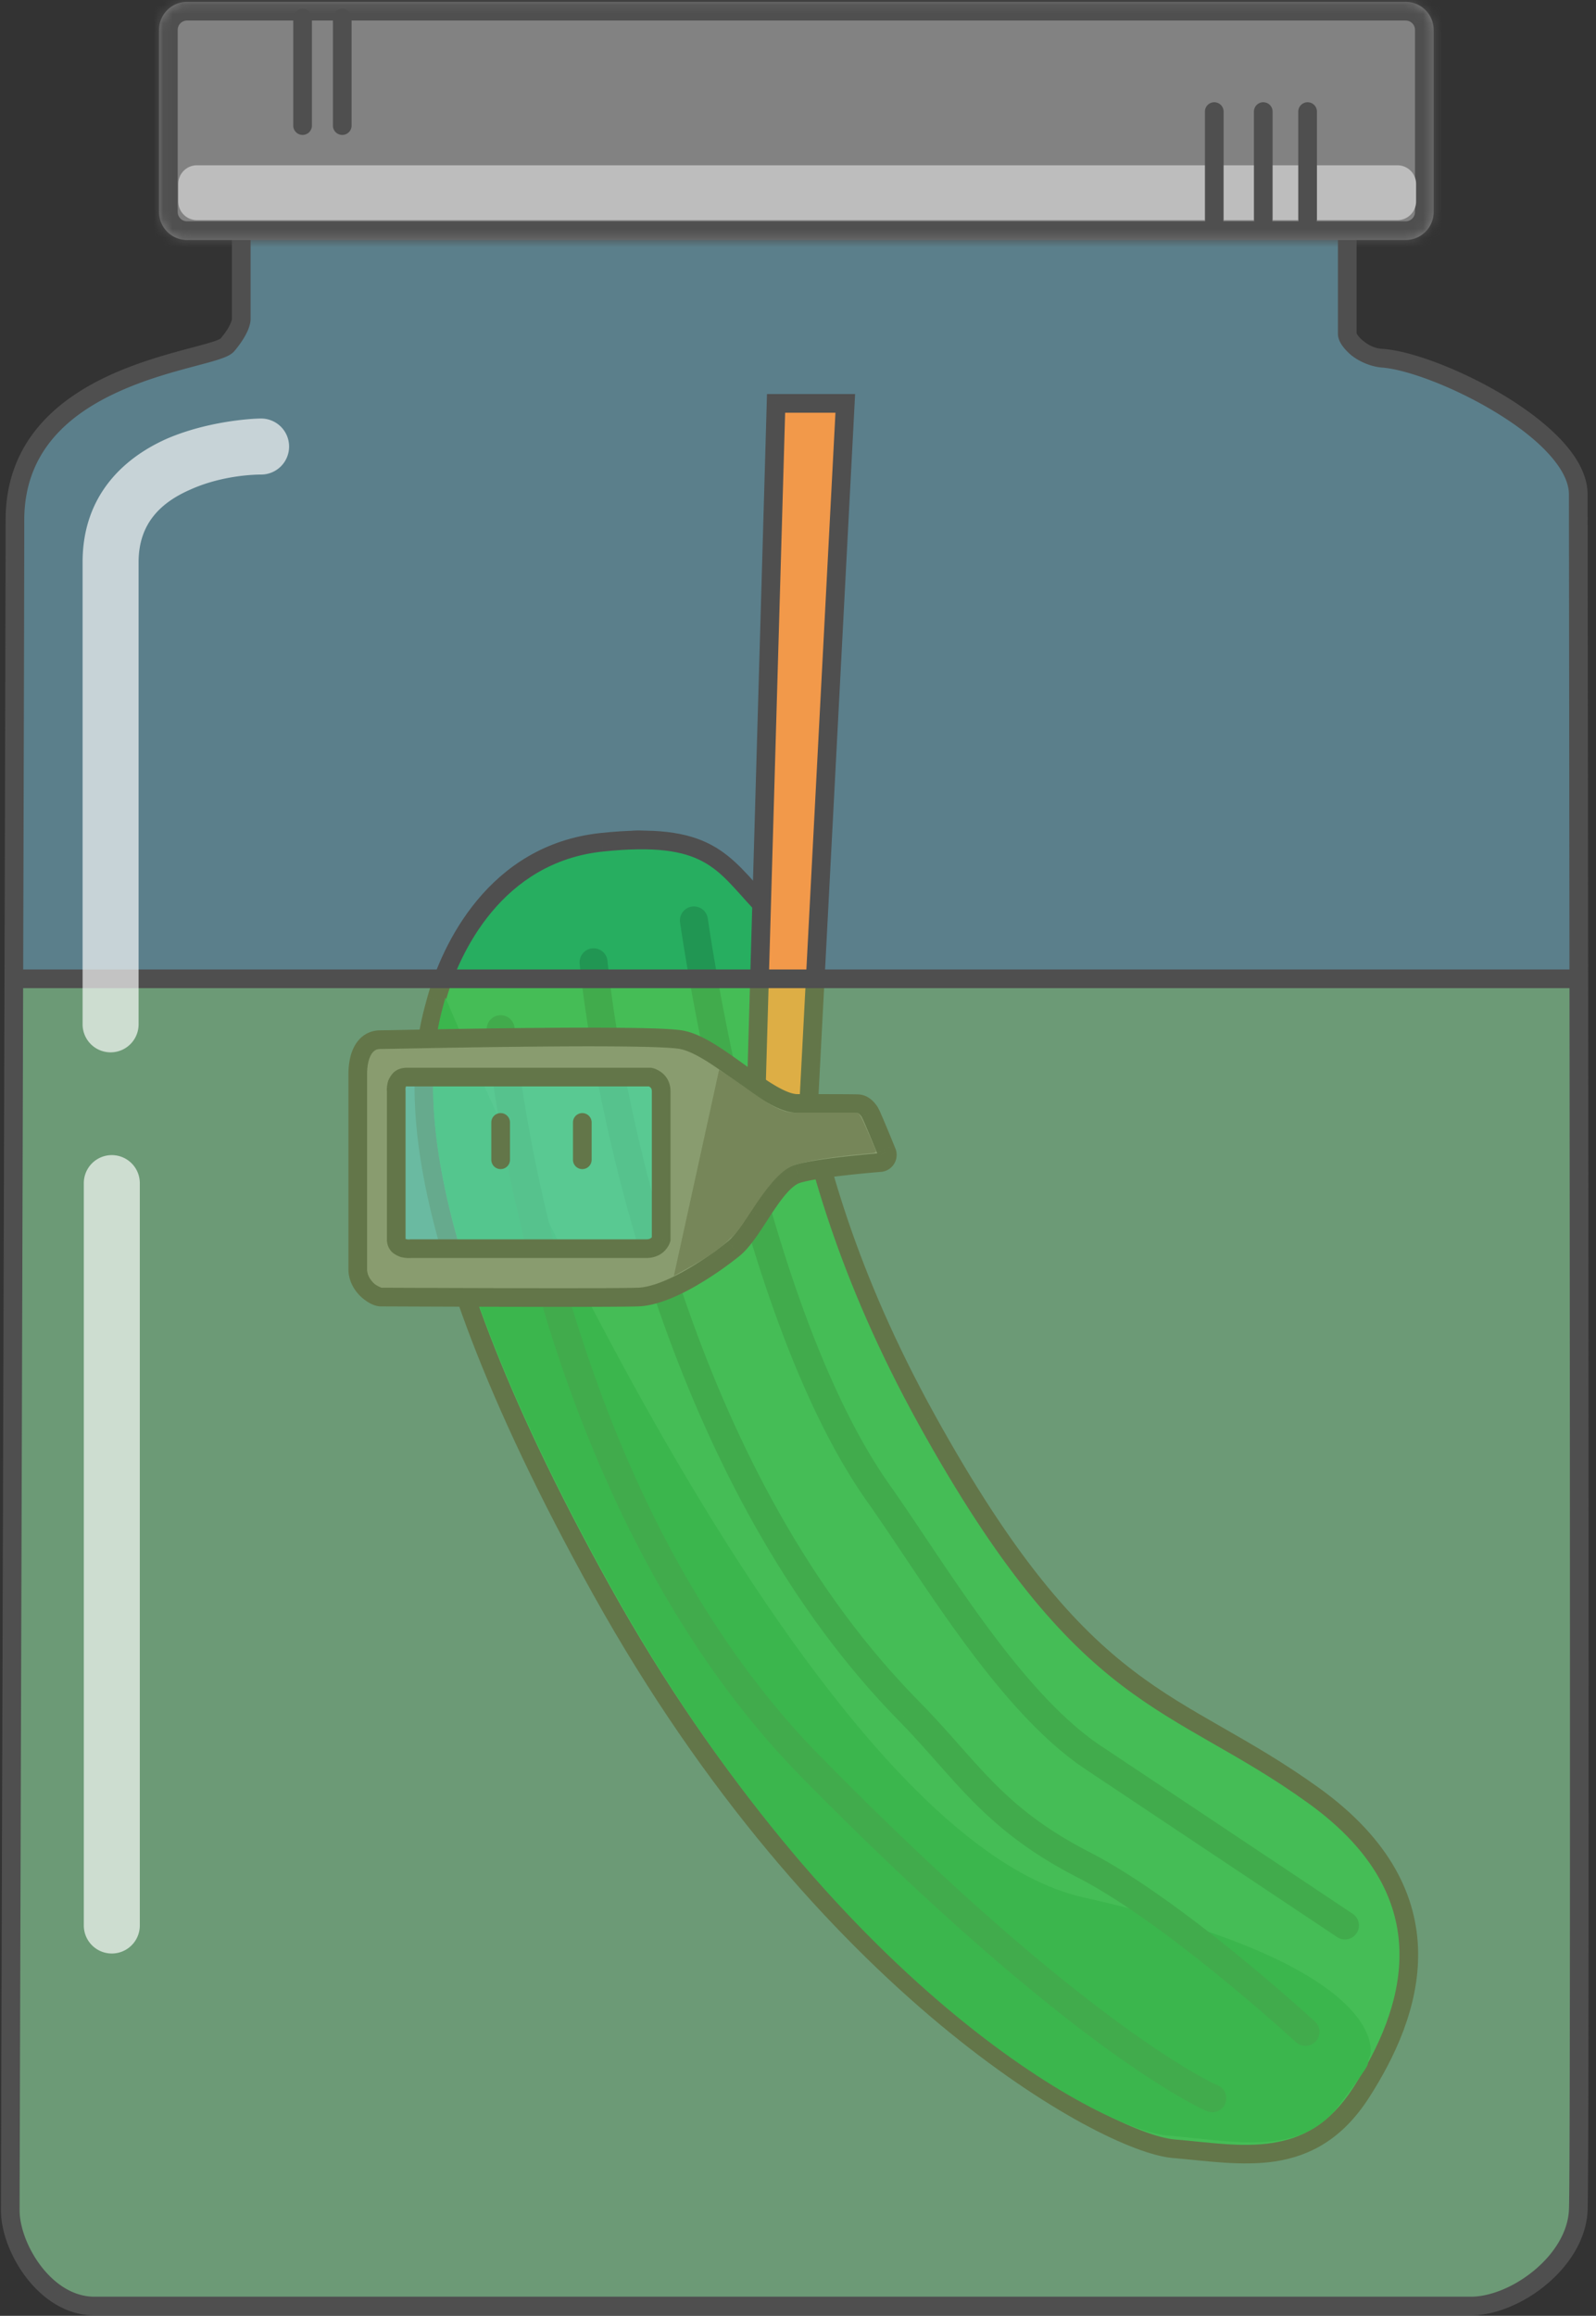<svg width="171" height="248" viewBox="0 0 171 248" xmlns="http://www.w3.org/2000/svg" xmlns:xlink="http://www.w3.org/1999/xlink"><rect x="0" y="0" width="171" height="248" fill="#333333" stroke="none"/><title>pickle</title><desc>Created using Figma</desc><use xlink:href="#a" transform="translate(1.1 14.45)" fill="#91E4FF" fill-opacity=".43"/><g transform="translate(63.6 89.95)"><use xlink:href="#b" fill="#219653"/><use xlink:href="#c" fill="#4F4F4F"/></g><g transform="translate(45.42 89.95)"><use xlink:href="#d" fill="#27AE60"/><use xlink:href="#e" fill="#4F4F4F"/></g><use xlink:href="#f" transform="translate(46.39 106.82)" fill="#1AA454"/><use xlink:href="#g" transform="translate(63.6 103.07)" fill="#219653"/><use xlink:href="#h" transform="translate(53.64 110.2)" fill="#219653"/><use xlink:href="#i" transform="translate(74.35 98.57)" fill="#219653"/><g transform="translate(75.14 43.2)"><use xlink:href="#j" fill="#F2994A"/><use xlink:href="#k" fill="#4F4F4F"/></g><use xlink:href="#l" transform="translate(41.1 113.26)" fill="#56CCF2" fill-opacity=".55"/><g transform="translate(38.33 111.05)"><use xlink:href="#m" fill="#828282"/><use xlink:href="#n" fill="#4F4F4F"/></g><use xlink:href="#o" transform="translate(72.2 114.57)" fill="#686464"/><use xlink:href="#p" transform="translate(53.64 120.2)" fill="#4F4F4F"/><use xlink:href="#p" transform="translate(62.39 120.2)" fill="#4F4F4F"/><use xlink:href="#q" transform="translate(1.1 104.7)" fill="#A2ED3B" fill-opacity=".25"/><use xlink:href="#r" transform="translate(1.1 14.45)" fill="#4F4F4F"/><use xlink:href="#s" transform="translate(1.6 104.82)" fill="#4F4F4F"/><g transform="translate(-1978 -3795)"><use xlink:href="#t" transform="translate(1995.04 3795.2)" fill="#828282"/><mask id="u"><use xlink:href="#t" fill="#fff" transform="translate(1995.04 3795.2)"/></mask><g mask="url(#u)"><use xlink:href="#v" transform="translate(1995.04 3795.2)" fill="#4F4F4F"/></g></g><use xlink:href="#w" transform="translate(19.1 17.7)" fill="#BDBDBD"/><use xlink:href="#x" transform="rotate(90 59.075 70.025)" fill="#4F4F4F"/><use xlink:href="#x" transform="rotate(90 15.235 16.185)" fill="#4F4F4F"/><use xlink:href="#x" transform="rotate(90 17.36 18.31)" fill="#4F4F4F"/><use xlink:href="#x" transform="rotate(90 61.7 72.65)" fill="#4F4F4F"/><use xlink:href="#x" transform="rotate(90 64.075 75.025)" fill="#4F4F4F"/><use xlink:href="#y" transform="translate(11.85 47.82)" fill="#FFF" fill-opacity=".66"/><use xlink:href="#z" transform="translate(11.98 126.7)" fill="#FFF" fill-opacity=".66"/><defs><path id="a" d="M9 232.5c-5.25 0-9-6.25-9-10.25s.5-165 .5-181 21.25-17 22.75-18.75 1.5-2.75 1.5-2.75V0h118.5v21.31c0 .69 1.561 2.447 3.785 2.604C152.688 24.312 168 31.75 168 38.5s.25 178.25 0 183.75-6.75 10.25-11.5 10.25H9z"/><path id="b" d="M0 3.179v6.317h6.75V1.102C6.75-.975 0-.023 0 3.179z"/><path id="c" d="M0 9.496h-1v1h1v-1zm6.75 0v1h1v-1h-1zm-5.75 0V3.179h-2v6.317h2zm0-6.317c0-.408.205-.807.68-1.187.519-.428 1.155-.69 1.914-.856C4.338.97 5.02.966 5.46 1.072c.493.119.289.228.289.03h2c0-1.237-1.047-1.788-1.82-1.974-.825-.2-1.831-.155-2.774.057-.929.212-1.98.66-2.727 1.246C-.36 1.064-1 1.986-1 3.179h2zm4.75-2.077v8.394h2V1.102h-2zm1 7.394H0v2h6.75v-2z"/><path id="d" d="M36.172 6.854C31.968 2.35 30.467-.952 19.059.249 7.65 1.449 2.847 11.657 1.346 17.06-.156 22.465-4.66 37.777 19.059 80.408c23.717 42.632 54.04 59.145 61.245 59.745 7.206.6 14.711 2.402 20.115-6.005 5.404-8.406 9.908-21.015-5.103-31.823-15.012-10.809-24.319-9.308-41.431-40.23-17.113-30.923-13.51-50.738-17.713-55.241z"/><path id="e" d="M19.059.249l-.105-.995.105.995zm17.113 6.605l.73-.683-.73.683zm17.713 55.24l.875-.484-.875.485zm41.43 40.231l-.584.811.585-.811zm5.104 31.823l.841.541-.841-.541zm-81.36-53.74l-.874.486.874-.486zM1.346 17.061l-.964-.267.964.267zM19.163 1.243c5.625-.592 8.616-.05 10.684 1.052 2.133 1.135 3.387 2.877 5.593 5.24l1.463-1.364c-1.997-2.139-3.596-4.3-6.116-5.642-2.585-1.375-6.049-1.884-11.833-1.275l.21 1.99zM35.44 7.536c.815.872 1.35 2.64 1.88 5.673.517 2.95.997 6.82 1.884 11.543 1.771 9.418 5.197 22.255 13.806 37.827l1.75-.969c-8.504-15.35-11.834-27.882-13.59-37.228-.877-4.66-1.354-8.52-1.88-11.518-.51-2.915-1.1-5.313-2.387-6.693L35.44 7.536zm17.57 55.043c8.598 15.536 15.284 23.016 21.771 27.968 6.462 4.92 12.554 7.254 19.95 12.589l1.169-1.623c-7.615-5.473-13.683-7.793-19.905-12.555-6.197-4.73-12.72-11.961-21.235-27.348l-1.75.969zm41.721 40.557c7.293 5.251 9.722 10.828 9.792 16.015.071 5.262-2.282 10.314-4.945 14.457l1.682 1.081c2.741-4.264 5.342-9.72 5.263-15.565-.08-5.922-2.904-12.053-10.623-17.611l-1.169 1.623zm4.847 30.472c-2.54 3.951-5.51 5.447-8.691 5.931-3.297.514-6.858-.079-10.5-.383l-.166 1.993c3.564.296 7.358.904 10.967.368 3.724-.567 7.209-2.373 10.072-6.828l-1.682-1.081zm-19.19 5.548c-1.584-.132-4.676-1.189-8.88-3.475-4.189-2.277-9.314-5.675-14.994-10.407-11.396-9.487-24.785-24.134-36.581-45.352l-1.748.972c11.921 21.414 25.552 36.339 37.049 45.917 5.765 4.799 11.054 8.307 15.318 10.627 4.25 2.311 7.65 3.543 9.67 3.711l.165-1.993zM19.932 79.922C8.108 58.667 3.357 44.292 1.73 34.61c-1.619-9.64-.149-14.663.578-17.28l-1.927-.535c-.774 2.786-2.307 8.121-.623 18.146 1.676 9.981 6.533 24.578 18.426 45.954l1.748-.972zM2.309 17.33C3.784 12.018 8.405 2.376 19.163 1.243l-.209-1.989C6.895.524 1.909 11.297.382 16.794l1.927.535z"/><path id="f" d="M78.711 121.875c7.206.6 14.187 2.313 18.375-3.25 4.187-5.563 2.687-3.875 3.25-5.125.562-1.25.75-10.111-30.625-17.125C38.336 89.361 1.336 0 1.336 0c-1.501 5.404-5.968 20.494 17.75 63.125s52.42 58.15 59.625 58.75z"/><path id="g" d="M1.494-.133a1.5 1.5 0 1 0-2.988.266l2.988-.266zM33.75 80.13l1.07-1.051-1.07 1.051zm41.485 35.474a1.5 1.5 0 1 0 2.03-2.208l-2.03 2.208zM0 0c-1.494.133-1.494.134-1.494.135v.002a3.241 3.241 0 0 0 .004.04 27.514 27.514 0 0 0 .056.555c.04.38.105.95.196 1.678.182 1.445.476 3.561.92 6.177a184.347 184.347 0 0 0 4.785 20.744c4.807 16.394 13.41 36.756 28.213 51.85l2.14-2.102C20.372 64.422 12.1 44.719 7.345 28.487a179.956 179.956 0 0 1-4.707-20.4 142.883 142.883 0 0 1-.9-6.05 87.577 87.577 0 0 1-.245-2.17L0 0zm32.68 81.182c6.027 6.13 9.098 11.636 19.135 16.783l1.37-2.67C43.72 90.443 41.27 85.64 34.818 79.08l-2.139 2.103zm19.135 16.783c4.764 2.436 10.573 6.814 15.269 10.638a211.145 211.145 0 0 1 7.542 6.449l.455.412.116.106.029.026.007.007.002.001 1.015-1.104 1.015-1.105-.003-.002a1.064 1.064 0 0 1-.04-.037l-.122-.111-.467-.423a215.782 215.782 0 0 0-7.654-6.545c-4.742-3.861-10.808-8.418-15.795-10.982l-1.369 2.67z"/><path id="h" d="M1.495-.121a1.5 1.5 0 0 0-2.99.242l2.99-.242zm74.176 116.005a1.5 1.5 0 0 0 1.158-2.768l-1.158 2.768zM0 0c-1.495.121-1.495.122-1.495.123a.286.286 0 0 0 0 .01 12.14 12.14 0 0 0 .013.144l.041.431c.037.373.096.93.18 1.643.168 1.415.443 3.488.863 6.052a176.1 176.1 0 0 0 4.614 20.36c4.683 16.113 13.16 36.194 27.964 51.289l2.14-2.104C19.873 63.293 11.726 43.874 7.097 27.925A171.717 171.717 0 0 1 2.562 7.918a135.452 135.452 0 0 1-.843-5.92 82.723 82.723 0 0 1-.224-2.119L0 0zm32.18 80.052c14.681 14.929 25.526 23.884 32.657 29.068 3.59 2.607 6.29 4.299 8.06 5.317.899.517 1.59.879 2.037 1.101.231.115.415.201.53.254l.144.065.042.018.013.005a.015.015 0 0 0 .005.002l.002.001c0 .001.001.001.58-1.383s.58-1.384.58-1.383h.001l.001.001-.002-.001-.019-.008a16.322 16.322 0 0 1-.542-.257 35.727 35.727 0 0 1-1.877-1.016c-1.722-.989-4.287-2.595-7.791-5.143-7.057-5.129-17.712-13.924-32.281-28.745l-2.14 2.104z"/><path id="i" d="M1.486-.207a1.5 1.5 0 0 0-2.972.414l2.972-.414zm18.301 61.58l-1.223.867 1.223-.867zm49.13 47.5a1.5 1.5 0 1 0 1.665-2.496l-1.664 2.496zM0 0l-1.486.207V.21l.002.007.003.024a45.304 45.304 0 0 0 .066.452c.046.312.116.776.21 1.369A229.5 229.5 0 0 0-.353 7.08a267.028 267.028 0 0 0 3.54 16.563c3.203 12.89 8.202 28.475 15.378 38.597l2.447-1.735C14.187 50.878 9.292 35.776 6.1 22.919A262.622 262.622 0 0 1 2.6 6.545c-.379-2.094-.657-3.78-.841-4.952A142.034 142.034 0 0 1 1.49-.179l-.003-.022-.001-.004v-.001L0 0zm18.564 62.24c2.87 4.048 6.368 9.622 10.292 14.96 3.909 5.315 8.33 10.519 13.062 13.673l1.664-2.496c-4.269-2.846-8.434-7.685-12.31-12.955-3.86-5.247-7.343-10.8-10.26-14.916l-2.448 1.734zm51.186 45.385l.832-1.248v-.001l-.003-.001-.01-.007-.039-.026a19.407 19.407 0 0 0-.152-.101l-.587-.391-2.162-1.442-7.172-4.781-16.875-11.25-1.664 2.496 16.875 11.25 7.172 4.781 2.162 1.442.587.391a9.79 9.79 0 0 0 .19.127l.01.007.003.002.833-1.248z"/><path id="j" d="M15.425 0H8.01L5.933 72.084H0V79.5h11.272L15.425 0z"/><path id="k" d="M8.01 0v-1h-.972l-.028.971 1 .029zm7.415 0l.999.052L16.479-1h-1.054v1zm-4.153 79.5v1h.95l.049-.948-.999-.052zM0 79.5h-1v1h1v-1zm0-7.416v-1h-1v1h1zm5.933 0v1h.971l.028-.971-1-.029zM8.009 1h7.416v-2H8.01v2zm6.418-1.052l-4.153 79.5 1.997.104 4.153-79.5-1.997-.104zM11.272 78.5H0v2h11.272v-2zM1 79.5v-7.416h-2V79.5h2zm-1-6.416h5.933v-2H0v2zm6.932-.971L9.01.029l-2-.058-2.076 72.084 2 .058z"/><path id="l" d="M0 0h31.875v22.313H0V0z"/><path id="m" fill-rule="evenodd" d="M40.922 3.823c2.313 1.671 4.563 3.297 6.193 3.297 3.18 0 5.949 0 6.508.03.56.029.998.511 1.235.888.205.326 1.287 2.972 1.692 3.963l.136.331c.176.427-.059 1.062-.763 1.12-2.184.183-6.893.627-8.808 1.206-1.48.447-2.819 2.504-4.111 4.489-.92 1.411-1.815 2.786-2.72 3.52-2.18 1.767-6.95 5.065-10.248 5.183-2.87.102-21.072.027-26.223.005l-1.34-.005C1.768 27.85 0 26.676 0 24.846V4.056C0 .995 1.413.289 2.356.289c.129 0 .76-.012 1.761-.032C10.414.135 31.377-.27 34.63.288c1.837.315 4.093 1.946 6.292 3.535zm-36.8 17.844V5.824s-.176-1.53 1.12-1.53h26.09s1.178.235 1.178 1.53v15.843s-.295 1.001-1.59 1.001H5.712s-1.59.177-1.59-1.001z"/><path id="n" d="M40.922 3.823l.585-.811-.585.81zm12.701 3.326l-.053.999.053-.999zm1.235.89l-.846.531.846-.532zm1.692 3.963l-.925.378.925-.379zm.136.33l-.926.379.002.003.923-.382zm-.763 1.12l-.083-.996.083.997zm-8.808 1.206l.29.957-.29-.957zm-4.111 4.489l-.838-.546.838.546zm-2.72 3.52l-.63-.776.63.777zM30.036 27.85l.036 1-.036-1zm-26.223.005l.005-1-.005 1zm-1.34-.005l.004-1h-.003v1zM4.118.256l.02 1-.02-1zM34.63.288l-.17.985.17-.985zM4.123 5.824h1v-.057l-.007-.057-.993.114zm27.209-1.53l.196-.981-.097-.02h-.1v1zm1.178 17.373l.959.282.04-.138v-.144h-1zM5.713 22.668v-1h-.056l-.055.006.11.994zM47.115 6.12c-.53 0-1.302-.283-2.337-.886-1.014-.59-2.114-1.386-3.27-2.222l-1.172 1.621c1.157.836 2.338 1.688 3.435 2.329 1.076.627 2.244 1.158 3.344 1.158v-2zm6.56.03c-.585-.03-3.38-.03-6.56-.03v2c3.18 0 5.922 0 6.455.028l.106-1.997zm2.03 1.356c-.268-.427-.948-1.298-2.03-1.355l-.105 1.997c.002 0 .054.004.158.09.104.084.206.208.284.332l1.693-1.064zm1.77 4.117a226.57 226.57 0 0 0-.924-2.24 72.115 72.115 0 0 0-.484-1.131 7.157 7.157 0 0 0-.362-.746l-1.693 1.065c-.02-.029.093.19.225.488.134.304.298.688.47 1.098.345.822.715 1.727.918 2.223l1.85-.757zm.136.33l-.135-.33-1.851.758.135.33 1.851-.758zm-1.605 2.497a1.825 1.825 0 0 0 1.604-2.5l-1.849.764a.23.23 0 0 1-.019-.103.173.173 0 0 1 .023-.075.202.202 0 0 1 .066-.07c.028-.017.038-.012.009-.01l.165 1.994zm-8.601 1.165c.89-.271 2.46-.512 4.134-.716 1.675-.204 3.379-.359 4.467-.45l-.166-1.993c-1.096.092-2.838.25-4.543.458-1.705.208-3.446.48-4.471.787l.579 1.914zm-3.563 4.077c.646-.992 1.27-1.954 1.916-2.726.655-.787 1.201-1.216 1.647-1.35l-.58-1.915c-1.034.313-1.897 1.135-2.604 1.985-.718.864-1.409 1.922-2.055 2.915l1.676 1.091zm-2.929 3.752c1.057-.857 2.046-2.397 2.929-3.752l-1.676-1.091c-.956 1.468-1.758 2.678-2.512 3.29l1.26 1.553zM30.072 28.85c1.903-.068 4.098-1.028 6-2.101a37.494 37.494 0 0 0 4.841-3.304l-1.26-1.553a34.491 34.491 0 0 1-4.565 3.115c-1.854 1.047-3.693 1.795-5.088 1.845l.072 1.998zm-26.263.006c5.15.022 23.373.097 26.263-.006L30 26.851c-2.849.102-21.032.026-26.182.005l-.009 2zm-1.34-.005l1.34.005.008-2-1.34-.005-.007 2zM-1 24.846c0 1.253.606 2.247 1.27 2.901a4.98 4.98 0 0 0 1.055.777c.33.173.74.326 1.149.326v-2c.133-.024-.399-.112-.8-.528-.396-.39-.674-.899-.674-1.476h-2zm0-20.79v20.79h2V4.056h-2zM2.356-.711A2.976 2.976 0 0 0 .06.38C-.615 1.18-1 2.385-1 4.057h2c0-1.391.322-2.071.59-2.389.254-.302.546-.38.766-.38v-2zm1.742-.031c-1.002.019-1.623.03-1.742.03v2c.139 0 .779-.012 1.78-.03l-.038-2zm30.701.045c-.906-.155-2.915-.234-5.408-.272a409.507 409.507 0 0 0-8.883-.013c-6.44.047-13.262.179-16.41.24l.038 2c3.149-.062 9.958-.193 16.387-.24 3.213-.024 6.324-.026 8.837.013 2.549.039 4.38.12 5.1.243l.34-1.97zm6.708 3.71c-1.1-.794-2.247-1.623-3.35-2.29-1.098-.663-2.25-1.23-3.358-1.42l-.338 1.971c.73.126 1.622.533 2.662 1.16 1.034.624 2.114 1.406 3.213 2.2l1.171-1.621zM3.123 5.824v15.843h2V5.824h-2zm2.119-2.53c-.537 0-1.01.164-1.377.483a2.66 2.66 0 0 0-.625.988 3.54 3.54 0 0 0-.124.795 3.718 3.718 0 0 0 .011.361l.001.01a.706.706 0 0 1 .001.006v.001l.994-.114.993-.113v.004l.001.004v.001l-.001-.016a.841.841 0 0 1-.001-.093c.002-.109.003-.165.037-.258.028-.107.058-.072.023-.065-.036.048-.063-.014.067.005v-2zm26.09 0H5.242v2h26.09v-2zm2.178 2.53c0-1.008-.482-1.67-.99-2.051-.23-.166-.5-.3-.646-.356a3.053 3.053 0 0 0-.326-.1l-.011-.002-.005-.001h-.002l-.001-.001-.197.98-.198.98h-.006a1.003 1.003 0 0 1-.013-.004h-.001c.018.005.02.005.044.015.074.028.098.034.163.089.081.061.188.164.188.451h2zm0 15.843V5.824h-2v15.843h2zm-2.59 2.001c.941 0 1.597-.378 2.009-.815.183-.202.338-.446.405-.576a2.763 2.763 0 0 0 .128-.307l.004-.011.002-.005v-.003c0-.001 0-.002-.959-.284l-.959-.283v-.001l.001-.002.002-.004.002-.007.003-.011.004-.01c.004-.012-.001.005-.01.02-.028.058-.027.065-.08.113-.06.064-.199.186-.553.186v2zm-25.207 0h25.206v-2H5.713v2zm-2.59-2.001c0 .546.195 1.014.54 1.36.291.267.726.475 1.004.55.286.07.605.098.785.1a4.106 4.106 0 0 0 .355-.013l.01-.001a.037.037 0 0 1 .005 0l-.11-.995-.109-.994h.006c.001 0 .001 0 0 0a.991.991 0 0 1-.44-.032c-.12-.028-.099-.06-.09-.029.038.018.02.13.044.054h-2z"/><path id="o" d="M12.938 4.594c-2.22 0-4.532-2.407-8.094-4.594L0 22.063c2.906-1.594 4.531-2.47 6.125-4.094 1.406-.938 4.25-7.344 7.156-7.875 1.915-.58 5.567-.974 7.75-1.156.705-.06.677-.136.5-.563-.176-.427-1.294-3.029-1.531-3.406-.237-.377-.253-.346-.813-.375-.559-.03-3.07 0-6.25 0z"/><path id="p" d="M1 0a1 1 0 1 0-2 0h2zm-2 4a1 1 0 0 0 2 0h-2zm0-4v4h2V0h-2z"/><path id="q" d="M168 0H0v133c0 2.125 2.875 8.75 8.5 9s145.875.5 150.5 0 9-9 9-9V0z"/><path id="r" d="M143.25 0h1v-1h-1v1zM24.75 0v-1h-1v1h1zm122.285 23.914l.071-.997-.071.997zM-1 222.25c0 2.264 1.04 5.036 2.74 7.236C3.444 231.692 5.956 233.5 9 233.5v-2c-2.206 0-4.194-1.317-5.677-3.236C1.835 226.339 1 223.986 1 222.25h-2zM9 233.5h147.5v-2H9v2zm147.5 0c2.67 0 5.701-1.314 8.078-3.294 2.378-1.982 4.279-4.784 4.421-7.911l-1.998-.09c-.108 2.373-1.582 4.696-3.704 6.464-2.123 1.77-4.717 2.831-6.797 2.831v2zm12.499-11.205c.251-5.523.001-177.046.001-183.795h-2c0 6.75.25 178.228.001 183.705l1.998.09zM144.25 21.31V.001l-1-.001h-1v21.31h2zm-1-22.31H24.75v2h118.5v-2zM23.75 0v19.75h2V0h-2zm1 19.75c-1 0-1 0-1-.002v-.033l.002-.013c0-.015-.001.013-.007.042a1.62 1.62 0 0 1-.111.353c-.164.415-.457.96-1.143 1.752l1.518 1.302c.814-.958 1.27-1.788 1.482-2.31.115-.294.187-.565.217-.717a2.982 2.982 0 0 0 .04-.315l.002-.033v-.025l-1-.001zm-2.26 2.1c.058-.068.06-.035-.154.062a6.9 6.9 0 0 1-.792.285c-.7.22-1.634.459-2.74.755-2.21.592-5.083 1.405-7.901 2.667C5.251 28.156-.5 32.67-.5 41.25h2c0-7.42 4.874-11.406 10.222-13.806 2.682-1.207 5.403-1.972 7.6-2.56 1.096-.294 2.069-.544 2.818-.777.38-.12.742-.249 1.018-.372.263-.119.607-.299.851-.584l-1.518-1.302zM-.5 41.25c0 15.998-.5 176.998-.5 181h2c0-3.998.5-164.998.5-181h-2zM169 38.5c0-2.059-1.156-4.024-2.746-5.748-1.588-1.717-3.788-3.378-6.098-4.782-4.592-2.788-9.994-4.838-13.05-5.053l-.141 1.995c2.596.183 7.676 2.05 12.153 4.768 2.226 1.35 4.206 2.838 5.666 4.427C166.241 35.688 167 37.184 167 38.5h2zm-21.894-15.583c-.917-.045-1.584-.398-2.165-.88a2.657 2.657 0 0 1-.587-.616c-.148-.216-.104-.247-.104-.11h-2c0 .48.24.928.454 1.24.223.32.584.715.972 1.036.756.609 1.981 1.213 3.289 1.325l.141-1.995z"/><path id="s" d="M0 1h167.5v-2H0v2z"/><path id="t" d="M0 3a3 3 0 0 1 3-3h130.567a3 3 0 0 1 3 3v19.5a3 3 0 0 1-3 3H3a3 3 0 0 1-3-3V3z"/><path id="v" d="M3 2h130.567v-4H3v4zm131.567 1v19.5h4V3h-4zm-1 20.5H3v4h130.567v-4zM2 22.5V3h-4v19.5h4zM3-2a5 5 0 0 0-5 5h4a1 1 0 0 1 1-1v-4zm130.567 4a1 1 0 0 1 1 1h4a5 5 0 0 0-5-5v4zm1 20.5a1 1 0 0 1-1 1v4a5 5 0 0 0 5-5h-4zM3 23.5a1 1 0 0 1-1-1h-4a5 5 0 0 0 5 5v-4z"/><path id="w" d="M0 2a2 2 0 0 1 2-2h128.625a2 2 0 0 1 2 2v1.875a2 2 0 0 1-2 2H2a2 2 0 0 1-2-2V2z"/><path id="x" d="M1-2a1 1 0 0 0 0 2v-2zm11.5 2a1 1 0 1 0 0-2v2zM1 0h11.5v-2H1v2z"/><path id="y" d="M16.125 3a3 3 0 1 0 0-6v6zM-3 61.875a3 3 0 1 0 6 0h-6zM16.125-3c-1.081.001-5.726.3-10.016 2.127C1.679 1.067-3 5.017-3 12.375h6c0-4.14 2.384-6.38 5.516-7.752C11.788 3.137 15.206 3 16.125 3v-6zM-3 12.375v49.5h6v-49.5h-6z"/><path id="z" d="M3 0a3 3 0 0 0-6 0h6zm-6 79.5a3 3 0 1 0 6 0h-6zM-3 0v79.499l3 .001h3V0h-6z"/></defs></svg>